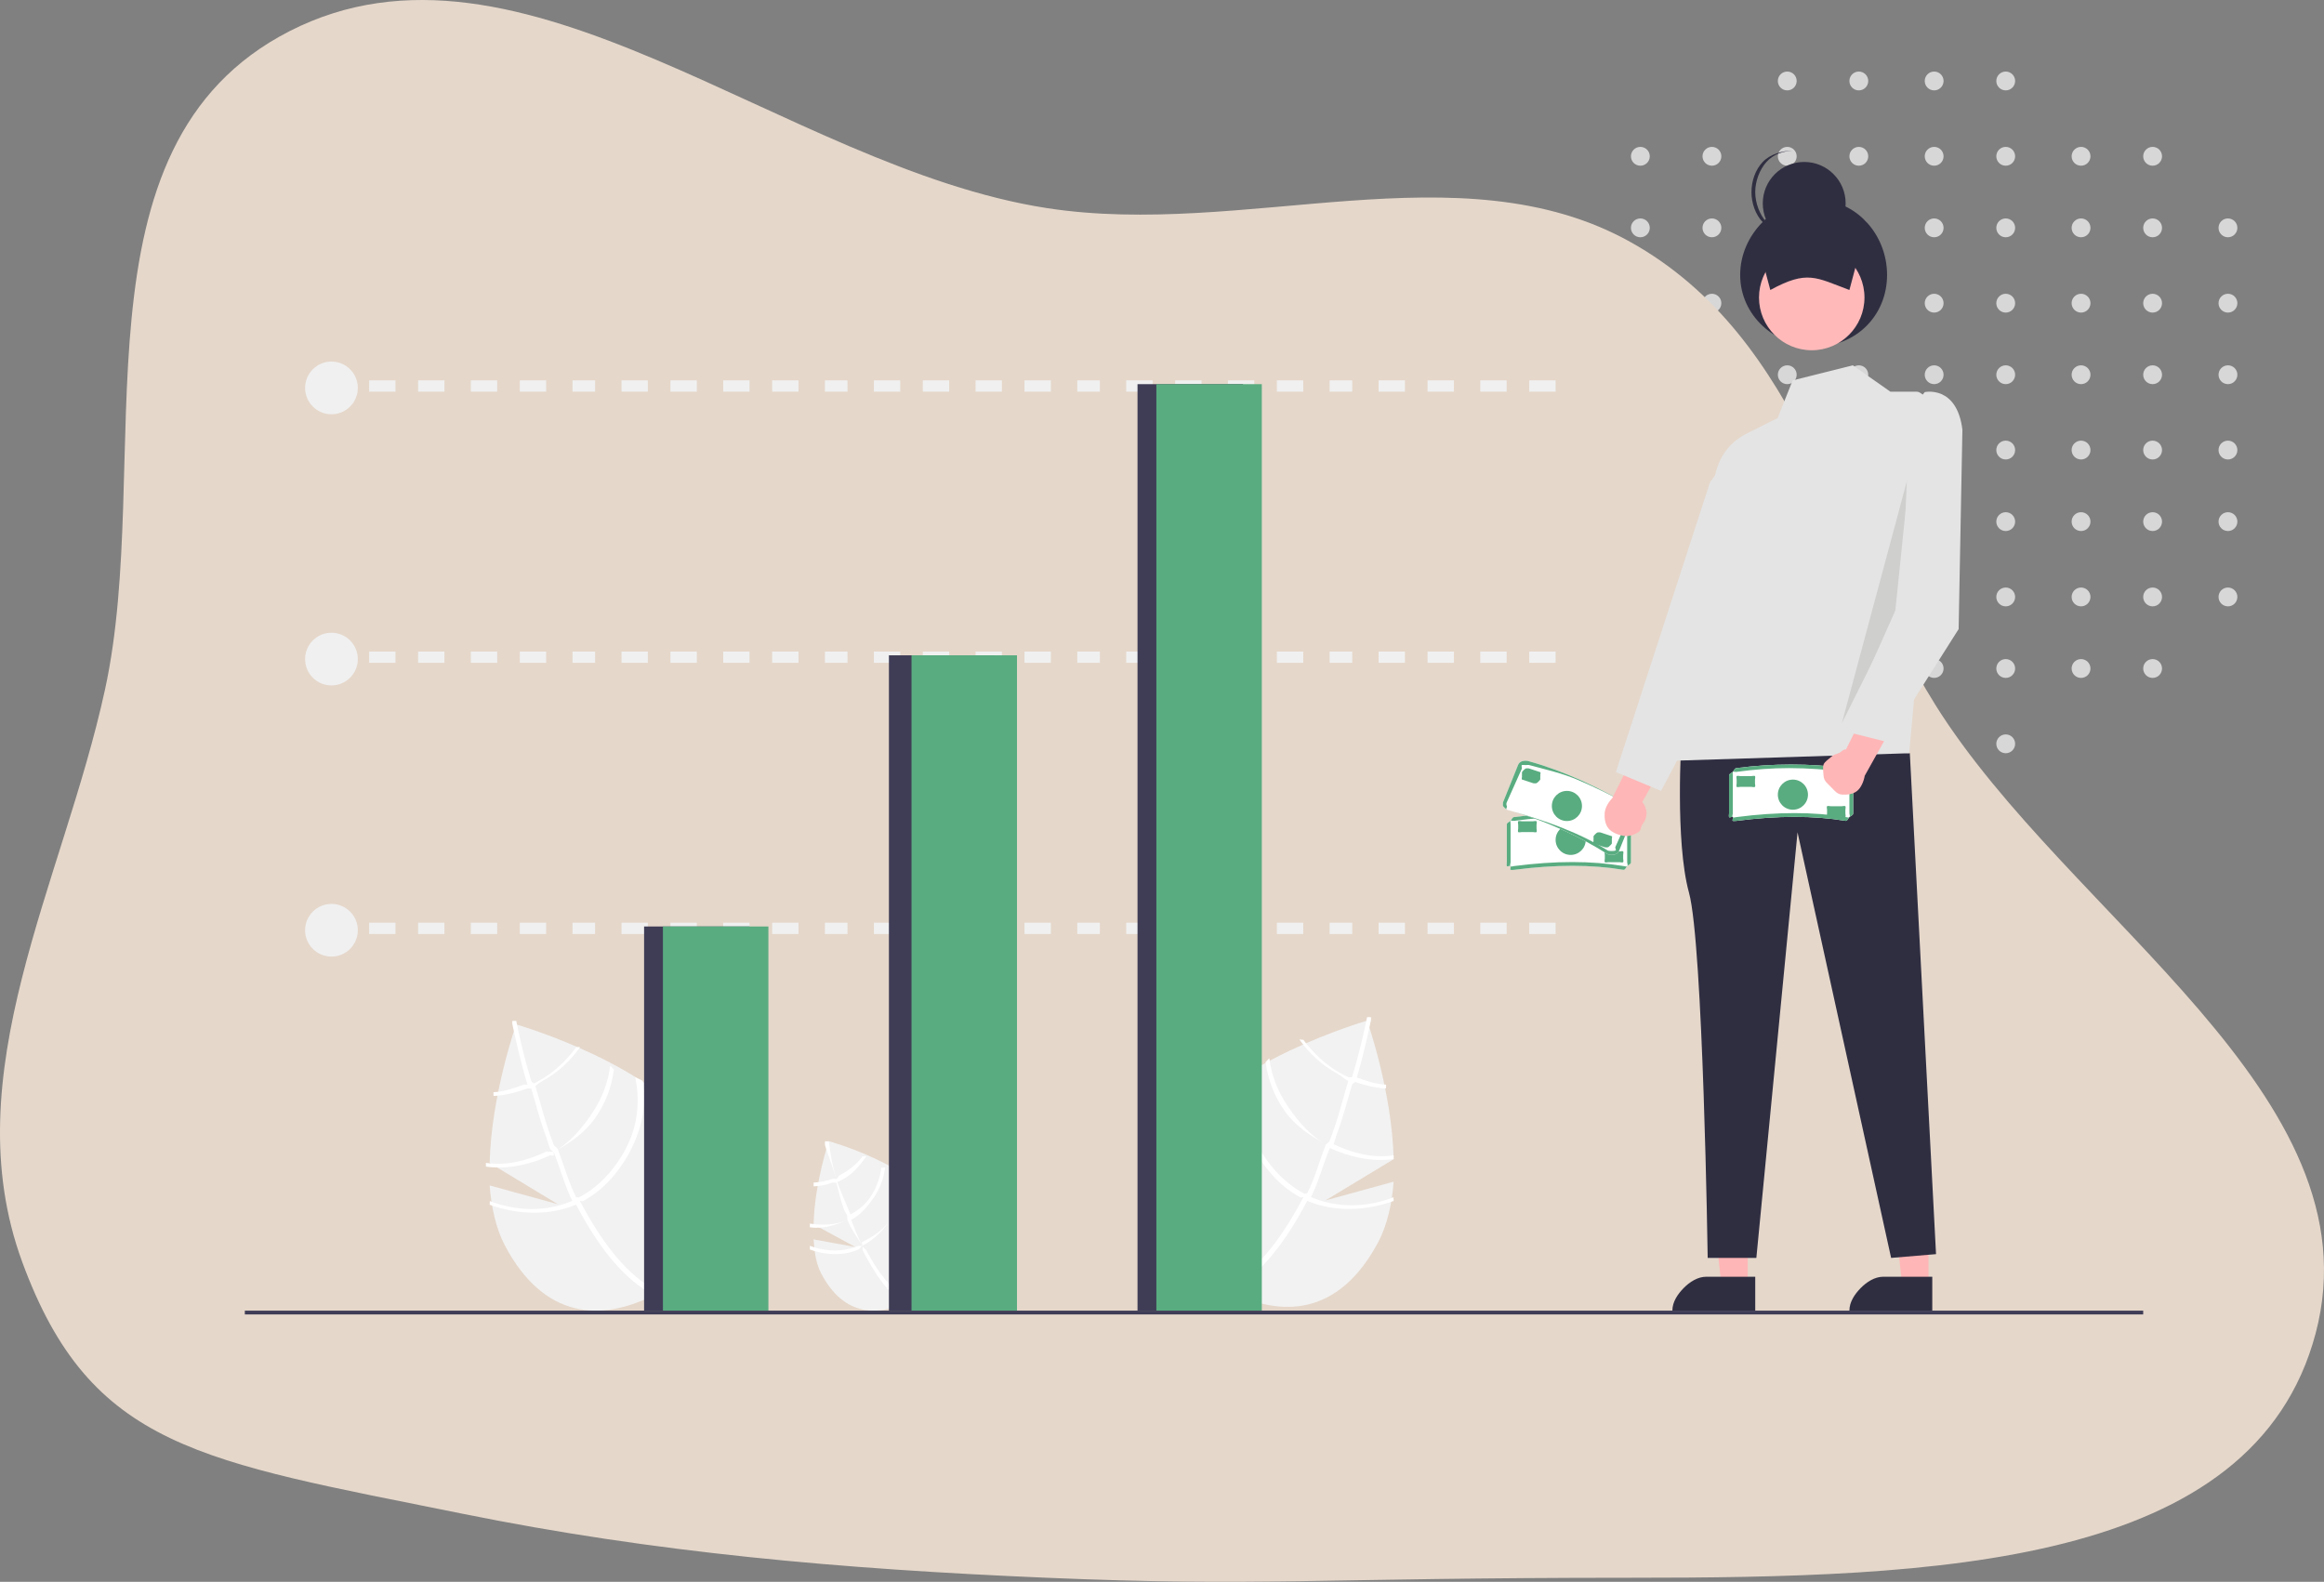 <svg width="617" height="420" viewBox="0 0 617 420" fill="none" xmlns="http://www.w3.org/2000/svg">
<rect x="0" y="0" width="617" height="420" fill="#808080" stroke="none"/>
<ellipse cx="474.5" cy="21.5" rx="2.5" ry="2.5" fill="#D7D7D7"/>
<ellipse cx="493.5" cy="21.5" rx="2.5" ry="2.5" fill="#D7D7D7"/>
<ellipse cx="513.5" cy="21.5" rx="2.5" ry="2.5" fill="#D7D7D7"/>
<ellipse cx="532.5" cy="21.5" rx="2.5" ry="2.5" fill="#D7D7D7"/>
<ellipse cx="435.5" cy="41.5" rx="2.5" ry="2.5" fill="#D7D7D7"/>
<ellipse cx="454.5" cy="41.5" rx="2.5" ry="2.5" fill="#D7D7D7"/>
<ellipse cx="474.5" cy="41.5" rx="2.5" ry="2.5" fill="#D7D7D7"/>
<ellipse cx="493.5" cy="41.5" rx="2.5" ry="2.5" fill="#D7D7D7"/>
<ellipse cx="513.5" cy="41.5" rx="2.5" ry="2.5" fill="#D7D7D7"/>
<ellipse cx="532.5" cy="41.5" rx="2.5" ry="2.5" fill="#D7D7D7"/>
<ellipse cx="552.5" cy="41.5" rx="2.5" ry="2.5" fill="#D7D7D7"/>
<ellipse cx="571.5" cy="41.5" rx="2.5" ry="2.5" fill="#D7D7D7"/>
<ellipse cx="415.5" cy="60.5" rx="2.5" ry="2.5" fill="#D7D7D7"/>
<ellipse cx="435.5" cy="60.5" rx="2.5" ry="2.5" fill="#D7D7D7"/>
<ellipse cx="454.5" cy="60.5" rx="2.5" ry="2.5" fill="#D7D7D7"/>
<ellipse cx="474.5" cy="60.5" rx="2.5" ry="2.5" fill="#D7D7D7"/>
<ellipse cx="493.5" cy="60.5" rx="2.5" ry="2.5" fill="#D7D7D7"/>
<ellipse cx="513.5" cy="60.5" rx="2.5" ry="2.5" fill="#D7D7D7"/>
<ellipse cx="532.5" cy="60.5" rx="2.5" ry="2.5" fill="#D7D7D7"/>
<ellipse cx="552.5" cy="60.5" rx="2.5" ry="2.5" fill="#D7D7D7"/>
<ellipse cx="571.5" cy="60.5" rx="2.5" ry="2.5" fill="#D7D7D7"/>
<ellipse cx="591.5" cy="60.5" rx="2.5" ry="2.5" fill="#D7D7D7"/>
<ellipse cx="415.5" cy="80.5" rx="2.5" ry="2.5" fill="#D7D7D7"/>
<ellipse cx="435.5" cy="80.5" rx="2.5" ry="2.5" fill="#D7D7D7"/>
<ellipse cx="454.5" cy="80.5" rx="2.5" ry="2.5" fill="#D7D7D7"/>
<ellipse cx="474.5" cy="80.5" rx="2.5" ry="2.5" fill="#D7D7D7"/>
<ellipse cx="493.5" cy="80.5" rx="2.5" ry="2.5" fill="#D7D7D7"/>
<ellipse cx="513.5" cy="80.5" rx="2.5" ry="2.5" fill="#D7D7D7"/>
<ellipse cx="532.5" cy="80.5" rx="2.5" ry="2.5" fill="#D7D7D7"/>
<ellipse cx="552.5" cy="80.5" rx="2.5" ry="2.5" fill="#D7D7D7"/>
<ellipse cx="571.5" cy="80.5" rx="2.5" ry="2.5" fill="#D7D7D7"/>
<ellipse cx="591.5" cy="80.5" rx="2.5" ry="2.5" fill="#D7D7D7"/>
<ellipse cx="415.5" cy="99.5" rx="2.5" ry="2.5" fill="#D7D7D7"/>
<ellipse cx="435.5" cy="99.5" rx="2.5" ry="2.5" fill="#D7D7D7"/>
<ellipse cx="454.5" cy="99.5" rx="2.5" ry="2.5" fill="#D7D7D7"/>
<ellipse cx="474.5" cy="99.5" rx="2.5" ry="2.5" fill="#D7D7D7"/>
<ellipse cx="493.5" cy="99.5" rx="2.5" ry="2.5" fill="#D7D7D7"/>
<ellipse cx="513.5" cy="99.5" rx="2.5" ry="2.5" fill="#D7D7D7"/>
<ellipse cx="532.5" cy="99.5" rx="2.5" ry="2.5" fill="#D7D7D7"/>
<ellipse cx="552.5" cy="99.5" rx="2.5" ry="2.5" fill="#D7D7D7"/>
<ellipse cx="571.5" cy="99.5" rx="2.5" ry="2.5" fill="#D7D7D7"/>
<ellipse cx="591.5" cy="99.5" rx="2.5" ry="2.5" fill="#D7D7D7"/>
<ellipse cx="415.5" cy="119.5" rx="2.5" ry="2.5" fill="#D7D7D7"/>
<ellipse cx="435.5" cy="119.5" rx="2.5" ry="2.5" fill="#D7D7D7"/>
<ellipse cx="454.5" cy="119.5" rx="2.5" ry="2.5" fill="#D7D7D7"/>
<ellipse cx="474.5" cy="119.5" rx="2.5" ry="2.5" fill="#D7D7D7"/>
<ellipse cx="493.5" cy="119.5" rx="2.5" ry="2.5" fill="#D7D7D7"/>
<ellipse cx="513.5" cy="119.5" rx="2.5" ry="2.5" fill="#D7D7D7"/>
<ellipse cx="532.5" cy="119.5" rx="2.5" ry="2.5" fill="#D7D7D7"/>
<ellipse cx="552.5" cy="119.5" rx="2.5" ry="2.5" fill="#D7D7D7"/>
<ellipse cx="571.5" cy="119.5" rx="2.5" ry="2.5" fill="#D7D7D7"/>
<ellipse cx="591.5" cy="119.5" rx="2.5" ry="2.5" fill="#D7D7D7"/>
<ellipse cx="415.5" cy="138.5" rx="2.5" ry="2.5" fill="#D7D7D7"/>
<ellipse cx="435.5" cy="138.5" rx="2.5" ry="2.5" fill="#D7D7D7"/>
<ellipse cx="454.5" cy="138.5" rx="2.5" ry="2.5" fill="#D7D7D7"/>
<ellipse cx="474.5" cy="138.5" rx="2.5" ry="2.5" fill="#D7D7D7"/>
<ellipse cx="493.5" cy="138.5" rx="2.5" ry="2.5" fill="#D7D7D7"/>
<ellipse cx="513.5" cy="138.5" rx="2.5" ry="2.5" fill="#D7D7D7"/>
<ellipse cx="532.5" cy="138.5" rx="2.5" ry="2.5" fill="#D7D7D7"/>
<ellipse cx="552.5" cy="138.5" rx="2.5" ry="2.5" fill="#D7D7D7"/>
<ellipse cx="571.5" cy="138.5" rx="2.5" ry="2.5" fill="#D7D7D7"/>
<ellipse cx="591.5" cy="138.5" rx="2.5" ry="2.5" fill="#D7D7D7"/>
<ellipse cx="415.5" cy="158.5" rx="2.5" ry="2.5" fill="#D7D7D7"/>
<ellipse cx="435.5" cy="158.5" rx="2.5" ry="2.5" fill="#D7D7D7"/>
<ellipse cx="454.5" cy="158.5" rx="2.5" ry="2.5" fill="#D7D7D7"/>
<ellipse cx="474.5" cy="158.5" rx="2.5" ry="2.5" fill="#D7D7D7"/>
<ellipse cx="493.5" cy="158.5" rx="2.5" ry="2.5" fill="#D7D7D7"/>
<ellipse cx="513.5" cy="158.5" rx="2.5" ry="2.5" fill="#D7D7D7"/>
<ellipse cx="532.5" cy="158.5" rx="2.5" ry="2.5" fill="#D7D7D7"/>
<ellipse cx="552.5" cy="158.5" rx="2.5" ry="2.5" fill="#D7D7D7"/>
<ellipse cx="571.5" cy="158.5" rx="2.5" ry="2.5" fill="#D7D7D7"/>
<ellipse cx="591.5" cy="158.5" rx="2.5" ry="2.5" fill="#D7D7D7"/>
<ellipse cx="435.5" cy="177.5" rx="2.5" ry="2.5" fill="#D7D7D7"/>
<ellipse cx="454.5" cy="177.5" rx="2.5" ry="2.5" fill="#D7D7D7"/>
<ellipse cx="474.5" cy="177.5" rx="2.5" ry="2.5" fill="#D7D7D7"/>
<ellipse cx="493.5" cy="177.5" rx="2.5" ry="2.5" fill="#D7D7D7"/>
<ellipse cx="513.5" cy="177.5" rx="2.5" ry="2.5" fill="#D7D7D7"/>
<ellipse cx="532.5" cy="177.5" rx="2.5" ry="2.5" fill="#D7D7D7"/>
<ellipse cx="552.5" cy="177.5" rx="2.5" ry="2.5" fill="#D7D7D7"/>
<ellipse cx="571.5" cy="177.5" rx="2.5" ry="2.5" fill="#D7D7D7"/>
<ellipse cx="474.5" cy="197.5" rx="2.5" ry="2.5" fill="#D7D7D7"/>
<ellipse cx="493.5" cy="197.5" rx="2.5" ry="2.5" fill="#D7D7D7"/>
<ellipse cx="513.5" cy="197.5" rx="2.5" ry="2.5" fill="#D7D7D7"/>
<ellipse cx="532.5" cy="197.5" rx="2.5" ry="2.5" fill="#D7D7D7"/>
<path fill-rule="evenodd" clip-rule="evenodd" d="M277.837 55.239C330.364 63.395 387.536 39.003 432.817 64.231C479.105 90.019 487.183 144.487 513.806 187.126C549.154 243.74 631.485 290.849 614.793 353.984C598.363 416.126 514.078 418.928 432.817 418.928C348.904 418.928 334.994 421.34 277.837 418.928C223.097 416.618 173.885 412.261 122.858 401.943C53.322 387.881 24.084 384.683 5.873 335C-12.362 285.247 16.67 234.528 27.87 183.129C41.042 122.689 17.216 38.794 76.864 8.279C138.367 -23.185 208.07 44.405 277.837 55.239Z" fill="#E5D7CA"/>
<g clip-path="url(#clip0)">
<path d="M370 313.758L351.913 318.73L370 307.792C369.602 289.827 362.966 271 362.966 271C362.966 271 324.104 282.179 313.73 301.826C303.356 321.472 311.246 335.057 325.788 342.595C340.329 350.133 355.606 349.315 365.981 329.668C368.29 325.295 369.616 319.378 370 313.758Z" fill="#F2F2F2"/>
<path d="M347.968 318.011L346.969 319.01C341.071 330.203 334.903 337.759 327.998 341.982C327.899 342.045 328.098 341.918 327.998 341.982H327V340.983C334.565 336.48 340.823 327.773 345.971 318.011C346.14 317.698 346.807 317.335 346.969 317.012C349.112 312.861 350.246 308.313 351.962 304.028C352.097 303.698 352.827 303.367 352.96 303.03C355.195 297.362 356.459 291.944 357.952 287.049C358.059 286.704 358.851 286.394 358.951 286.051C361.445 277.755 362.648 271.455 362.945 270.07C362.984 269.902 362.939 270.092 362.945 270.07H363.943C363.938 270.092 364.074 270.492 363.943 271.069C363.467 273.229 362.179 279.589 359.949 287.049C359.847 287.385 359.058 287.703 358.951 288.048C357.743 292.021 356.643 296.513 354.957 301.032C354.535 302.168 354.394 302.936 353.958 304.028C353.83 304.369 353.096 304.697 352.96 305.027C351.106 309.659 349.955 314.155 347.968 318.011Z" fill="white"/>
<path d="M359.988 286.01C359.648 285.883 358.335 286.152 357.99 286.01C357.051 285.626 356.887 285.495 355.992 285.014C352.173 282.967 348.582 279.586 345.999 276.045C345.668 276.196 345.339 275.891 345 276.045C347.697 279.809 350.959 282.851 354.992 285.014C355.948 285.527 356.987 286.6 357.99 287.007C358.331 287.146 358.646 286.884 358.989 287.007C361.815 288.033 364.987 288.888 367.982 289C367.915 288.621 368.045 288.367 367.982 288.003C365.16 287.873 362.652 286.978 359.988 286.01Z" fill="white"/>
<path d="M353.998 303.796C353.659 303.641 353.327 303.97 352.998 303.796C352.896 303.748 352.098 303.849 351.998 303.796C347.851 301.602 344.671 297.772 341.999 293.885C339.328 289.997 337.588 285.697 337 281C336.662 281.184 336.336 281.8 336 281.991C336.667 286.782 338.242 290.923 340.999 294.876C343.757 298.829 347.76 301.553 351.998 303.796C352.132 303.867 351.862 304.722 351.998 304.787C352.335 304.959 352.662 304.628 352.998 304.787C358.225 307.217 364.301 308.581 369.996 307.761C369.991 307.396 370.007 307.137 369.996 306.77C364.446 307.597 359.09 306.179 353.998 303.796Z" fill="white"/>
<path d="M348.186 317.899C347.837 317.753 347.537 317.062 347.196 316.902C346.83 316.729 346.563 317.089 346.205 316.902C340.632 313.979 336.04 308.624 333.331 302.945C330.622 297.265 330.114 291.169 331.35 285C330.933 285.274 329.777 285.718 329.369 285.997C328.338 292.258 329.51 298.263 332.34 303.942C335.171 309.621 339.595 314.951 345.215 317.899C345.573 318.086 345.842 317.733 346.205 317.899C346.549 318.066 346.849 318.745 347.196 318.896C354.217 321.896 362.796 321.499 369.974 318.896C370.059 318.49 369.904 318.312 369.974 317.899C362.932 320.621 355.136 320.849 348.186 317.899Z" fill="white"/>
<path d="M130 314.758L148.087 319.73L130 308.792C130.398 290.827 137.034 272 137.034 272C137.034 272 175.896 283.179 186.27 302.826C196.644 322.472 188.754 336.057 174.212 343.595C159.671 351.133 144.394 350.315 134.019 330.668C131.71 326.295 130.384 320.378 130 314.758Z" fill="#F2F2F2"/>
<path d="M152.032 319.011L153.031 320.01C158.929 331.203 165.097 338.759 172.002 342.982C172.101 343.045 171.902 342.918 172.002 342.982H173V341.983C165.435 337.48 159.177 328.773 154.029 319.011C153.86 318.698 153.193 318.335 153.031 318.012C150.888 313.861 149.754 309.313 148.038 305.028C147.903 304.698 147.173 304.367 147.04 304.03C144.805 298.362 143.541 292.944 142.048 288.049C141.941 287.704 141.149 287.394 141.049 287.051C138.555 278.755 137.352 272.455 137.055 271.07C137.016 270.902 137.061 271.092 137.055 271.07H136.057C136.062 271.092 135.926 271.492 136.057 272.069C136.533 274.229 137.821 280.589 140.051 288.049C140.153 288.385 140.942 288.703 141.049 289.048C142.257 293.021 143.357 297.513 145.043 302.032C145.465 303.168 145.606 303.936 146.042 305.028C146.17 305.369 146.904 305.697 147.04 306.027C148.894 310.659 150.045 315.155 152.032 319.011Z" fill="white"/>
<path d="M131.018 290.003C130.955 290.367 131.085 290.621 131.018 291C134.013 290.888 137.185 290.033 140.011 289.007C140.354 288.884 140.669 289.146 141.01 289.007C142.013 288.6 143.052 287.527 144.008 287.014C148.041 284.851 151.303 281.809 154 278.045C153.661 277.891 153.332 278.196 153.001 278.045C150.418 281.586 146.827 284.967 143.008 287.014C142.113 287.495 141.949 287.626 141.01 288.01C140.665 288.152 139.352 287.883 139.012 288.01C136.348 288.978 133.84 289.873 131.018 290.003Z" fill="white"/>
<path d="M129.004 308.77C128.993 309.137 129.009 309.396 129.004 309.761C134.699 310.581 140.775 309.217 146.002 306.787C146.338 306.628 146.665 306.959 147.002 306.787C147.138 306.722 146.868 305.867 147.002 305.796C151.24 303.553 155.243 300.829 158.001 296.876C160.758 292.923 162.333 288.782 163 283.991C162.664 283.8 162.338 283.184 162 283C161.412 287.697 159.672 291.997 157.001 295.885C154.329 299.772 151.149 303.602 147.002 305.796C146.902 305.849 146.104 305.748 146.002 305.796C145.673 305.97 145.341 305.641 145.002 305.796C139.91 308.179 134.554 309.597 129.004 308.77Z" fill="white"/>
<path d="M130.026 318.899C130.096 319.312 129.942 319.49 130.026 319.896C137.204 322.499 145.783 322.896 152.804 319.896C153.151 319.745 153.451 319.066 153.795 318.899C154.158 318.733 154.427 319.086 154.785 318.899C160.405 315.951 164.829 310.621 167.66 304.942C170.49 299.263 171.662 293.258 170.631 286.997C170.223 286.718 169.067 286.274 168.65 286C169.886 292.169 169.378 298.265 166.669 303.945C163.96 309.624 159.368 314.979 153.795 317.902C153.437 318.089 153.17 317.729 152.804 317.902C152.463 318.062 152.163 318.753 151.814 318.899C144.864 321.849 137.068 321.621 130.026 318.899Z" fill="white"/>
<path d="M216 329.089L227.062 331.096L216 325.075C216.235 314.342 220.023 303 220.023 303C220.023 303 243.059 309.323 249.187 321.062C255.314 332.8 250.736 340.64 242.147 345.144C233.558 349.647 224.139 349.858 218.011 338.12C216.647 335.507 216.227 332.446 216 329.089Z" fill="#F2F2F2"/>
<path d="M229.018 331.008V332.006C232.526 338.691 235.896 343.467 240.002 345.989C240.061 346.027 240.941 345.951 241 345.989V344.99C236.502 342.301 233.078 337.836 230.017 332.006C229.916 331.819 229.115 331.2 229.018 331.008C227.744 328.528 227.043 326.575 226.023 324.016C225.942 323.819 226.102 323.219 226.023 323.017C224.694 319.633 222.917 315.953 222.029 313.03C221.966 312.823 222.089 313.235 222.029 313.03C220.546 308.076 220.209 303.869 220.032 303.042C220.009 302.941 220.035 303.055 220.032 303.042H219.034C219.037 303.055 218.956 303.696 219.034 304.041C219.317 305.331 220.704 308.574 222.029 313.03C222.09 313.23 221.966 313.822 222.029 314.028C222.748 316.401 223.024 318.321 224.026 321.02C224.277 321.698 224.766 322.365 225.025 323.017C225.101 323.221 224.944 323.819 225.025 324.016C226.127 326.783 227.837 328.705 229.018 331.008Z" fill="white"/>
<path d="M216.011 314.003C215.972 314.227 216.052 314.767 216.011 315C217.834 314.931 219.287 314.635 221.007 314.003C221.216 313.928 221.799 314.089 222.006 314.003C222.617 313.753 223.423 313.323 224.005 313.007C226.459 311.676 228.358 309.344 230 307.027C229.794 306.933 229.203 307.121 229.001 307.027C227.429 309.207 225.33 310.751 223.005 312.01C222.46 312.306 222.578 312.77 222.006 313.007C221.796 313.094 221.214 312.929 221.007 313.007C219.385 313.602 217.729 313.923 216.011 314.003Z" fill="white"/>
<path d="M215.002 324.888C214.996 325.105 215.005 325.662 215.002 325.878C218.352 326.364 221.926 325.336 225.001 323.897C225.199 323.803 224.803 323.999 225.001 323.897C225.081 323.858 225.922 323.939 226.001 323.897C228.494 322.569 230.378 320.296 232 317.956C233.622 315.615 234.607 312.869 235 310.033C234.803 309.92 234.199 310.142 234 310.033C233.654 312.814 232.572 315.654 231 317.956C229.429 320.257 227.441 321.608 225.001 322.907C224.942 322.938 225.061 322.879 225.001 322.907C224.808 323.01 225.2 323.806 225.001 323.897C222.006 325.308 218.267 325.378 215.002 324.888Z" fill="white"/>
<path d="M215.015 330.798C215.056 331.036 214.966 331.551 215.015 331.785C219.223 333.288 223.791 333.518 227.907 331.785C228.11 331.698 228.697 330.895 228.898 330.798C229.111 330.702 228.688 330.906 228.898 330.798C232.192 329.096 235.172 326.182 236.831 322.903C238.49 319.623 239.419 315.662 238.815 312.047C238.576 311.886 238.067 312.205 237.823 312.047C238.547 315.609 238.419 319.623 236.831 322.903C235.244 326.182 232.165 328.123 228.898 329.811C228.688 329.919 229.112 330.698 228.898 330.798C228.698 330.891 228.111 330.714 227.907 330.798C223.833 332.502 219.143 332.37 215.015 330.798Z" fill="white"/>
<path d="M431.003 230.954C422.532 229.545 412.931 229.544 402.044 230.954C401.772 230.957 401.297 231.056 401.045 230.954C400.793 230.852 401.239 230.145 401.045 229.953C400.852 229.761 400.152 230.205 400.047 229.953C399.941 229.701 400.048 229.226 400.047 228.953V218.946C400.047 218.398 400.661 218.333 401.045 217.946C401.43 217.558 401.5 216.946 402.044 216.945C411.631 215.686 421.415 215.684 431.003 216.945C431.541 216.953 431.624 217.559 432.001 217.946C432.378 218.332 433.002 218.404 433 218.946V228.953C432.999 229.501 432.386 229.566 432.001 229.953C431.617 230.341 431.547 230.953 431.003 230.954Z" fill="white"/>
<path d="M431.003 230.954C422.532 229.545 412.931 229.544 402.044 230.954C401.772 230.957 401.297 231.056 401.045 230.954C400.793 230.852 401.239 230.145 401.045 229.953C400.852 229.761 400.152 230.205 400.047 229.953C399.941 229.701 400.048 229.226 400.047 228.953V218.946C400.047 218.398 400.661 218.333 401.045 217.946C401.43 217.558 401.5 216.946 402.044 216.945C411.631 215.686 421.415 215.684 431.003 216.945C431.541 216.953 431.624 217.559 432.001 217.946C432.378 218.332 433.002 218.404 433 218.946V228.953C432.999 229.501 432.386 229.566 432.001 229.953C431.617 230.341 431.547 230.953 431.003 230.954ZM416.024 216.945C411.335 216.937 406.691 217.311 402.044 217.946C401.845 217.942 402.229 217.871 402.044 217.946C401.859 218.02 401.188 217.806 401.045 217.946C400.903 218.086 401.123 217.761 401.045 217.946C400.967 218.13 401.047 218.746 401.045 218.946V228.953C401.046 229.351 400.765 229.671 401.045 229.953C401.325 230.235 401.648 229.953 402.044 229.953C412.94 228.54 422.483 228.54 431.003 229.953C431.395 229.947 431.726 230.235 432.001 229.953C432.277 229.672 432.001 229.348 432.001 228.953V218.946C432.001 218.547 432.281 218.228 432.001 217.946C431.721 217.664 431.399 217.946 431.003 217.946C426.096 217.326 420.969 216.953 416.024 216.945Z" fill="#59AC80"/>
<path d="M417 227C419.209 227 421 225.209 421 223C421 220.791 419.209 219 417 219C414.791 219 413 220.791 413 223C413 225.209 414.791 227 417 227Z" fill="#59AC80"/>
<path d="M406.959 220.929H404.041C403.826 220.928 403.22 221.089 403.068 220.929C402.915 220.768 403.068 220.203 403.068 219.976V219.024C403.068 218.797 402.915 218.232 403.068 218.071C403.22 217.911 403.826 218.072 404.041 218.071H406.959C407.174 218.072 407.78 217.911 407.932 218.071C408.085 218.232 407.932 218.797 407.932 219.024V219.976C407.932 220.203 408.085 220.768 407.932 220.929C407.78 221.089 407.174 220.928 406.959 220.929Z" fill="#59AC80"/>
<path d="M429.959 228.929H427.041C426.826 228.928 426.22 229.089 426.068 228.929C425.915 228.768 426.068 228.203 426.068 227.976V227.024C426.068 226.797 425.915 226.232 426.068 226.071C426.22 225.911 426.826 226.072 427.041 226.071H429.959C430.174 226.072 430.78 225.911 430.932 226.071C431.085 226.232 430.932 226.797 430.932 227.024V227.976C430.932 228.203 431.085 228.768 430.932 228.929C430.78 229.089 430.174 228.928 429.959 228.929Z" fill="#59AC80"/>
<path d="M426.886 226.842C419.566 222.207 410.703 217.972 400.041 214.994C399.788 214.89 400.235 215.187 400.041 214.994C399.847 214.8 399.152 214.26 399.047 214.006C398.942 213.753 399.047 213.294 399.047 213.019C399.047 212.744 398.941 213.273 399.047 213.019L403.024 203.145C403.238 202.638 403.51 202.365 404.018 202.158C404.526 201.951 405.501 201.944 406.007 202.158C415.402 204.764 424.437 209.069 432.851 214.006C433.348 214.225 433.646 214.488 433.845 214.994C434.045 215.499 434.058 215.481 433.845 215.981L429.868 225.855C429.655 226.362 429.382 226.635 428.874 226.842C428.366 227.049 427.391 227.056 426.886 226.842Z" fill="white"/>
<path d="M426.886 226.842C419.566 222.207 410.703 217.972 400.041 214.994C399.788 214.89 400.235 215.187 400.041 214.994C399.847 214.8 399.152 214.26 399.047 214.006C398.942 213.753 399.047 213.294 399.047 213.019C399.047 212.744 398.941 213.273 399.047 213.019L403.024 203.145C403.238 202.638 403.51 202.365 404.018 202.158C404.526 201.951 405.501 201.944 406.007 202.158C415.402 204.764 424.437 209.069 432.851 214.006C433.348 214.225 433.646 214.488 433.845 214.994C434.045 215.499 434.058 215.481 433.845 215.981L429.868 225.855C429.655 226.362 429.382 226.635 428.874 226.842C428.366 227.049 427.391 227.056 426.886 226.842ZM418.932 207.095C414.579 205.242 410.57 204.386 406.007 203.145C405.823 203.064 405.213 203.149 405.012 203.145C404.812 203.141 404.205 203.071 404.018 203.145C403.831 203.219 404.162 203.005 404.018 203.145C403.874 203.285 404.097 203.948 404.018 204.132L400.041 213.019C399.886 213.388 399.891 213.635 400.041 214.006C400.191 214.377 399.674 214.838 400.041 214.994C410.713 217.972 419.523 221.196 426.886 225.855C427.252 226.003 428.509 226.007 428.874 225.855C429.239 225.703 428.72 225.233 428.874 224.868L432.851 215.981C433.006 215.612 433.001 215.365 432.851 214.994C432.701 214.623 433.219 214.162 432.851 214.006C428.535 211.503 423.522 209.047 418.932 207.095Z" fill="#59AC80"/>
<path d="M416 218C418.209 218 420 216.209 420 214C420 211.791 418.209 210 416 210C413.791 210 412 211.791 412 214C412 216.209 413.791 218 416 218Z" fill="#59AC80"/>
<path d="M406.986 207.938L404.07 206.969C403.879 206.885 404.148 206.199 404.07 206C403.992 205.801 403.99 206.198 404.07 206V205.031C404.151 204.833 404.85 204.142 405.042 204.062C405.234 203.981 405.823 203.978 406.014 204.062L408.93 205.031C409.121 205.115 408.852 205.801 408.93 206C409.008 206.199 409.01 205.802 408.93 206V206.969C408.849 207.167 408.15 207.858 407.958 207.938C407.766 208.019 407.177 208.022 406.986 207.938Z" fill="#59AC80"/>
<path d="M425.986 224.938L423.07 223.969C422.879 223.885 423.148 223.199 423.07 223C422.992 222.801 422.99 223.198 423.07 223V222.031C423.151 221.833 423.85 221.142 424.042 221.062C424.234 220.981 424.823 220.978 425.014 221.062L427.93 222.031C428.121 222.115 427.852 222.801 427.93 223C428.008 223.199 428.01 222.802 427.93 223V223.969C427.849 224.167 427.15 224.858 426.958 224.938C426.766 225.019 426.177 225.022 425.986 224.938Z" fill="#59AC80"/>
<path d="M435.009 220.94C435.719 220.512 435.546 219.632 436.008 218.944C436.47 218.256 436.879 217.768 437.007 216.949C437.136 216.13 437.237 215.75 437.007 214.954C436.777 214.157 436.553 213.583 436.008 212.958L446 195L436.008 195.998L428.015 211.961C427.028 212.947 426.1 214.558 426.016 215.951C425.933 217.345 426.154 218.845 427.016 219.942C427.877 221.04 429.64 221.69 431.012 221.937C432.385 222.185 433.819 221.667 435.009 220.94Z" fill="#FFB6B6"/>
<path d="M512 341H505L502 314H512V341Z" fill="#FFB6B6"/>
<path d="M513 348H491C491 345.688 492.394 343.635 494 342C495.606 340.365 497.729 339 500 339H513V348Z" fill="#2F2E41"/>
<path d="M464 341H457L454 314H464V341Z" fill="#FFB6B6"/>
<path d="M466 348H444C444 345.688 445.394 343.635 447 342C448.606 340.365 450.729 339 453 339H466V348Z" fill="#2F2E41"/>
<path d="M446.419 196C446.419 196 444.641 223.285 448.407 237C452.173 250.715 453.376 334 453.376 334H466.296L477.228 221L502.074 334L514 333L507.043 200L446.419 196Z" fill="#2F2E41"/>
<path d="M501.881 104L491.902 97L475.934 101L471.943 111L463.959 115C461.474 116.23 459.599 117.757 457.971 120C456.344 122.243 455.375 125.259 454.977 128L444 202L506.871 200L514.854 112C514.934 111.084 515.138 109.875 514.854 109C514.571 108.125 513.461 107.695 512.858 107C512.256 106.305 511.688 105.406 510.863 105C510.037 104.594 509.786 104.053 508.867 104H501.881Z" fill="#E4E4E4"/>
<path d="M460 120L454 128L429 205L441 210L460 174V120Z" fill="#E4E4E4"/>
<path d="M482 92C492.77 92 501 83.77 501 73C501 62.23 492.77 53 482 53C471.23 53 462 62.23 462 73C462 83.77 471.23 92 482 92Z" fill="#2F2E41"/>
<path d="M481 93C488.732 93 495 86.732 495 79C495 71.268 488.732 65 481 65C473.268 65 467 71.268 467 79C467 86.732 473.268 93 481 93Z" fill="#FFB9B9"/>
<path d="M491 77C482.097 73.678 479.834 71.637 470 77L466 62H495L491 77Z" fill="#2F2E41"/>
<path d="M479 65C485.075 65 490 60.075 490 54C490 47.925 485.075 43 479 43C472.925 43 468 47.925 468 54C468 60.075 472.925 65 479 65Z" fill="#2F2E41"/>
<path d="M465.996 51C465.997 48.176 467.128 45.045 468.982 43.003C470.836 40.96 473.27 40.136 475.951 40.004C475.785 39.995 476.119 40.004 475.951 40.004C473.179 40.004 469.947 40.941 467.987 43.003C466.026 45.065 465 48.084 465 51C465 53.916 466.026 56.935 467.987 58.997C469.947 61.059 473.179 61.996 475.951 61.996C476.119 61.996 475.785 62.005 475.951 61.996C473.27 61.864 470.836 61.04 468.982 58.997C467.128 56.955 465.997 53.824 465.996 51Z" fill="#2F2E41"/>
<path opacity="0.1" d="M507 125L503 164L489 192L507 125Z" fill="#0B0C09"/>
<path d="M90 245H87V248H90V245Z" fill="#F0F0F0"/>
<path d="M413 248H406V245H413V248ZM400 248H393V245H400V248ZM386 248H379V245H386V248ZM373 248H366V245H373V248ZM359 248H353V245H359V248ZM346 248H339V245H346V248ZM333 248H326V245H333V248ZM319 248H312V245H319V248ZM306 248H299V245H306V248ZM292 248H286V245H292V248ZM279 248H272V245H279V248ZM266 248H259V245H266V248ZM252 248H245V245H252V248ZM239 248H232V245H239V248ZM225 248H219V245H225V248ZM212 248H205V245H212V248ZM199 248H192V245H199V248ZM185 248H178V245H185V248ZM172 248H165V245H172V248ZM158 248H152V245H158V248ZM145 248H138V245H145V248ZM132 248H125V245H132V248ZM118 248H111V245H118V248ZM105 248H98V245H105V248Z" fill="#F0F0F0"/>
<path d="M90 173H87V176H90V173Z" fill="#F0F0F0"/>
<path d="M413 176H406V173H413V176ZM400 176H393V173H400V176ZM386 176H379V173H386V176ZM373 176H366V173H373V176ZM359 176H353V173H359V176ZM346 176H339V173H346V176ZM333 176H326V173H333V176ZM319 176H312V173H319V176ZM306 176H299V173H306V176ZM292 176H286V173H292V176ZM279 176H272V173H279V176ZM266 176H259V173H266V176ZM252 176H245V173H252V176ZM239 176H232V173H239V176ZM225 176H219V173H225V176ZM212 176H205V173H212V176ZM199 176H192V173H199V176ZM185 176H178V173H185V176ZM172 176H165V173H172V176ZM158 176H152V173H158V176ZM145 176H138V173H145V176ZM132 176H125V173H132V176ZM118 176H111V173H118V176ZM105 176H98V173H105V176Z" fill="#F0F0F0"/>
<path d="M90 101H87V104H90V101Z" fill="#F0F0F0"/>
<path d="M413 104H406V101H413V104ZM400 104H393V101H400V104ZM386 104H379V101H386V104ZM373 104H366V101H373V104ZM359 104H353V101H359V104ZM346 104H339V101H346V104ZM333 104H326V101H333V104ZM319 104H312V101H319V104ZM306 104H299V101H306V104ZM292 104H286V101H292V104ZM279 104H272V101H279V104ZM266 104H259V101H266V104ZM252 104H245V101H252V104ZM239 104H232V101H239V104ZM225 104H219V101H225V104ZM212 104H205V101H212V104ZM199 104H192V101H199V104ZM185 104H178V101H185V104ZM172 104H165V101H172V104ZM158 104H152V101H158V104ZM145 104H138V101H145V104ZM132 104H125V101H132V104ZM118 104H111V101H118V104ZM105 104H98V101H105V104Z" fill="#F0F0F0"/>
<path d="M199 246H171V348H199V246Z" fill="#3F3D56"/>
<path d="M204 246H176V348H204V246Z" fill="#59AC80"/>
<path d="M264 174H236V348H264V174Z" fill="#3F3D56"/>
<path d="M270 174H242V348H270V174Z" fill="#59AC80"/>
<path d="M330 102H302V348H330V102Z" fill="#3F3D56"/>
<path d="M335 102H307V348H335V102Z" fill="#59AC80"/>
<path d="M88 110C91.866 110 95 106.866 95 103C95 99.134 91.866 96 88 96C84.134 96 81 99.134 81 103C81 106.866 84.134 110 88 110Z" fill="#F0F0F0"/>
<path d="M88 182C91.866 182 95 178.866 95 175C95 171.134 91.866 168 88 168C84.134 168 81 171.134 81 175C81 178.866 84.134 182 88 182Z" fill="#F0F0F0"/>
<path d="M88 254C91.866 254 95 250.866 95 247C95 243.134 91.866 240 88 240C84.134 240 81 243.134 81 247C81 250.866 84.134 254 88 254Z" fill="#F0F0F0"/>
<path d="M569 348H65V349H569V348Z" fill="#3F3D56"/>
<path d="M490.003 217.954C481.532 216.545 471.931 216.544 461.044 217.954C460.772 217.957 460.297 218.056 460.045 217.954C459.793 217.852 460.239 217.145 460.045 216.953C459.852 216.761 459.152 217.205 459.047 216.953C458.941 216.701 459.048 216.226 459.047 215.953V205.946C459.047 205.398 459.661 205.333 460.045 204.946C460.43 204.558 460.5 203.946 461.044 203.945C470.631 202.686 480.415 202.684 490.003 203.945C490.541 203.953 490.624 204.559 491.001 204.946C491.378 205.332 492.002 205.404 492 205.946V215.953C491.999 216.501 491.386 216.566 491.001 216.953C490.617 217.341 490.547 217.953 490.003 217.954Z" fill="white"/>
<path d="M490.003 217.954C481.532 216.545 471.931 216.544 461.044 217.954C460.772 217.957 460.297 218.056 460.045 217.954C459.793 217.852 460.239 217.145 460.045 216.953C459.852 216.761 459.152 217.205 459.047 216.953C458.941 216.701 459.048 216.226 459.047 215.953V205.946C459.047 205.398 459.661 205.333 460.045 204.946C460.43 204.558 460.5 203.946 461.044 203.945C470.631 202.686 480.415 202.684 490.003 203.945C490.541 203.953 490.624 204.559 491.001 204.946C491.378 205.332 492.002 205.404 492 205.946V215.953C491.999 216.501 491.386 216.566 491.001 216.953C490.617 217.341 490.547 217.953 490.003 217.954ZM475.024 203.945C470.335 203.937 465.691 204.311 461.044 204.946C460.845 204.942 461.229 204.871 461.044 204.946C460.859 205.02 460.188 204.806 460.045 204.946C459.903 205.086 460.123 204.761 460.045 204.946C459.967 205.13 460.047 205.746 460.045 205.946V215.953C460.046 216.351 459.765 216.671 460.045 216.953C460.325 217.235 460.648 216.953 461.044 216.953C471.94 215.54 481.483 215.54 490.003 216.953C490.395 216.947 490.726 217.235 491.001 216.953C491.277 216.672 491.001 216.348 491.001 215.953V205.946C491.001 205.547 491.281 205.228 491.001 204.946C490.721 204.664 490.399 204.946 490.003 204.946C485.096 204.326 479.969 203.953 475.024 203.945Z" fill="#59AC80"/>
<path d="M476 215C478.209 215 480 213.209 480 211C480 208.791 478.209 207 476 207C473.791 207 472 208.791 472 211C472 213.209 473.791 215 476 215Z" fill="#59AC80"/>
<path d="M464.959 208.929H462.041C461.826 208.928 461.22 209.089 461.068 208.929C460.915 208.768 461.068 208.203 461.068 207.976V207.024C461.068 206.797 460.915 206.232 461.068 206.071C461.22 205.911 461.826 206.072 462.041 206.071H464.959C465.174 206.072 465.78 205.911 465.932 206.071C466.085 206.232 465.932 206.797 465.932 207.024V207.976C465.932 208.203 466.085 208.768 465.932 208.929C465.78 209.089 465.174 208.928 464.959 208.929Z" fill="#59AC80"/>
<path d="M488.959 216.929H486.041C485.826 216.928 485.22 217.089 485.068 216.929C484.915 216.768 485.068 216.203 485.068 215.976V215.024C485.068 214.797 484.915 214.232 485.068 214.071C485.22 213.911 485.826 214.072 486.041 214.071H488.959C489.174 214.072 489.78 213.911 489.932 214.071C490.085 214.232 489.932 214.797 489.932 215.024V215.976C489.932 216.203 490.085 216.768 489.932 216.929C489.78 217.089 489.174 216.928 488.959 216.929Z" fill="#59AC80"/>
<path d="M484.143 205.987C484.086 205.15 483.852 203.773 484.143 202.989C484.433 202.205 485.545 201.573 486.128 200.99C486.712 200.407 487.348 200.263 488.114 199.99C488.881 199.718 489.294 198.902 490.1 198.991L499.036 181L504 189.995L495.064 205.987C494.83 207.38 494.146 209.105 493.078 209.985C492.011 210.865 490.469 211.062 489.107 210.985C487.745 210.908 487.097 209.981 486.128 208.986C485.159 207.991 484.229 207.398 484.143 205.987Z" fill="#FFB6B6"/>
<path d="M507 109.105L511 104.111C511 104.111 519.54 102.215 521 114.099L520 167.036L501 197L489 194.004L505 158.047L507 109.105Z" fill="#E4E4E4"/>
</g>
<defs>
<clipPath id="clip0">
<rect width="504" height="309" fill="white" transform="translate(65 40)"/>
</clipPath>
</defs>
</svg>
